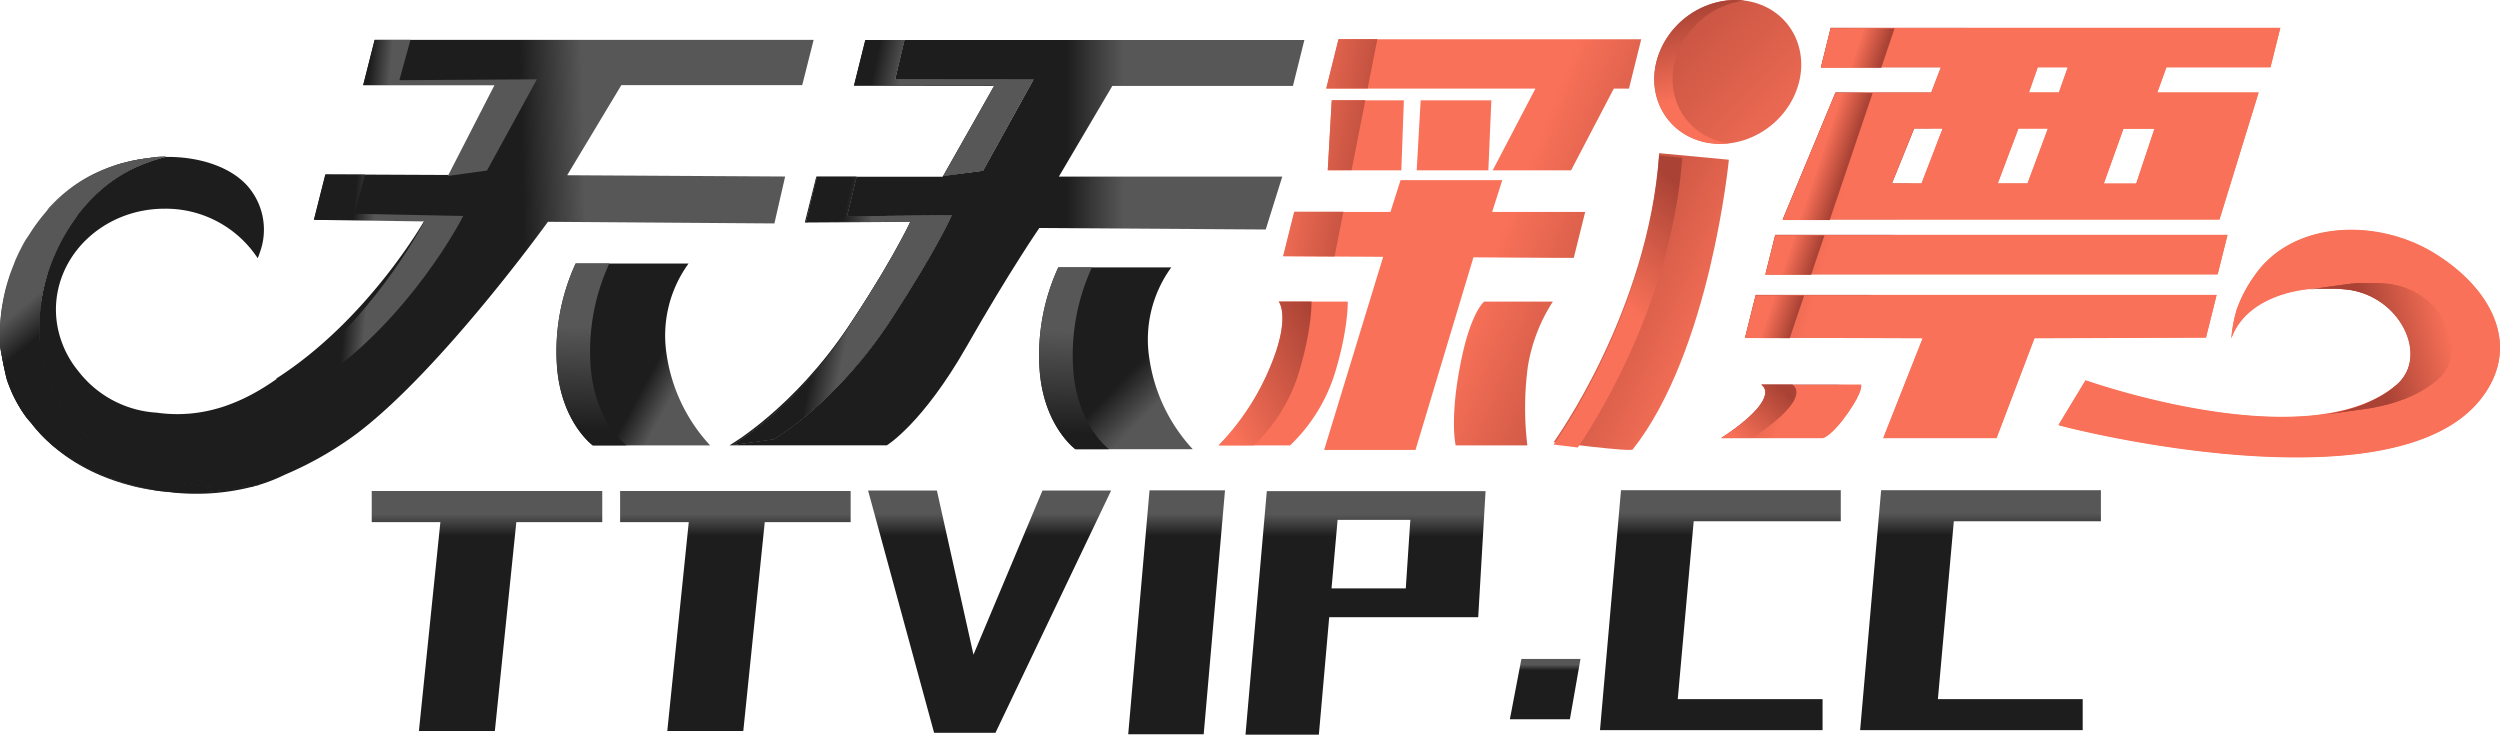 <svg xmlns="http://www.w3.org/2000/svg" xmlns:xlink="http://www.w3.org/1999/xlink" viewBox="0 0 483.22 141.98"><defs><style>.cls-1{fill:url(#linear-gradient);}.cls-2{fill:url(#linear-gradient-2);}.cls-3{fill:url(#linear-gradient-3);}.cls-4{fill:url(#linear-gradient-4);}.cls-5{fill:url(#linear-gradient-5);}.cls-6{fill:url(#linear-gradient-6);}.cls-7{fill:url(#linear-gradient-7);}.cls-8{fill:url(#linear-gradient-8);}.cls-9{fill:url(#linear-gradient-9);}.cls-10{fill:url(#linear-gradient-10);}.cls-11{fill:url(#linear-gradient-11);}.cls-12{fill:url(#linear-gradient-12);}.cls-13{fill:url(#linear-gradient-13);}.cls-14{fill:url(#linear-gradient-14);}.cls-15{fill:url(#linear-gradient-15);}.cls-16{fill:url(#linear-gradient-16);}.cls-17{fill:url(#linear-gradient-17);}.cls-18{fill:url(#linear-gradient-18);}.cls-19{fill:url(#linear-gradient-19);}.cls-20{fill:url(#linear-gradient-20);}.cls-21{fill:url(#linear-gradient-21);}.cls-22{fill:url(#linear-gradient-22);}.cls-23{fill:url(#linear-gradient-23);}.cls-24{fill:url(#linear-gradient-24);}.cls-25{fill:url(#linear-gradient-25);}.cls-26{fill:url(#linear-gradient-26);}.cls-27{fill:url(#linear-gradient-27);}.cls-28{fill:url(#linear-gradient-28);}.cls-29{fill:url(#linear-gradient-29);}.cls-30{fill:url(#linear-gradient-30);}.cls-31{fill:url(#linear-gradient-31);}.cls-32{fill:url(#linear-gradient-32);}.cls-33{fill:url(#linear-gradient-33);}.cls-34{fill:url(#linear-gradient-34);}.cls-35{fill:url(#linear-gradient-35);}.cls-36{fill:url(#linear-gradient-36);}.cls-37{fill:url(#linear-gradient-37);}.cls-38{fill:url(#linear-gradient-38);}.cls-39{fill:url(#linear-gradient-39);}.cls-40{fill:url(#linear-gradient-40);}.cls-41{fill:url(#linear-gradient-41);}.cls-42{fill:url(#linear-gradient-42);}.cls-43{fill:url(#linear-gradient-43);}.cls-44{fill:url(#linear-gradient-44);}.cls-45{fill:url(#linear-gradient-45);}.cls-46{fill:url(#linear-gradient-46);}.cls-47{fill:url(#linear-gradient-47);}.cls-48{fill:url(#linear-gradient-48);}.cls-49{fill:url(#linear-gradient-49);}.cls-50{fill:url(#linear-gradient-50);}.cls-51{fill:url(#linear-gradient-51);}.cls-52{fill:url(#linear-gradient-52);}.cls-53{fill:url(#linear-gradient-53);}.cls-54{fill:url(#linear-gradient-54);}.cls-55{fill:url(#linear-gradient-55);}.cls-56{fill:url(#linear-gradient-56);}.cls-57{fill:url(#linear-gradient-57);}.cls-58{fill:url(#linear-gradient-58);}.cls-59{fill:url(#linear-gradient-59);}.cls-60{fill:url(#linear-gradient-60);}.cls-61{fill:url(#linear-gradient-61);}.cls-62{clip-path:url(#clip-path);}.cls-63{isolation:isolate;}.cls-64{fill:url(#linear-gradient-63);}.cls-65{fill:url(#linear-gradient-64);}</style><linearGradient id="linear-gradient" x1="458.52" y1="65.83" x2="473.02" y2="62.08" gradientUnits="userSpaceOnUse"><stop offset="0" stop-color="#aa4335"/><stop offset="1" stop-color="#f97158"/></linearGradient><linearGradient id="linear-gradient-2" x1="312.63" y1="97.59" x2="275.13" y2="82.84" xlink:href="#linear-gradient"/><linearGradient id="linear-gradient-3" x1="330.44" y1="52.29" x2="292.94" y2="37.54" xlink:href="#linear-gradient"/><linearGradient id="linear-gradient-4" x1="318.35" y1="83.03" x2="280.85" y2="68.28" xlink:href="#linear-gradient"/><linearGradient id="linear-gradient-5" x1="319.87" y1="79.18" x2="282.37" y2="64.43" xlink:href="#linear-gradient"/><linearGradient id="linear-gradient-6" x1="332.73" y1="46.48" x2="295.23" y2="31.73" xlink:href="#linear-gradient"/><linearGradient id="linear-gradient-7" x1="337.66" y1="33.94" x2="300.16" y2="19.19" xlink:href="#linear-gradient"/><linearGradient id="linear-gradient-8" x1="295.55" y1="48.3" x2="332.21" y2="64.97" xlink:href="#linear-gradient"/><linearGradient id="linear-gradient-9" x1="308.75" y1="-10.54" x2="350.75" y2="30.13" xlink:href="#linear-gradient"/><linearGradient id="linear-gradient-10" x1="256.7" y1="65.67" x2="234.7" y2="77.67" xlink:href="#linear-gradient"/><linearGradient id="linear-gradient-11" x1="239.79" y1="91.7" x2="195.79" y2="48.2" gradientUnits="userSpaceOnUse"><stop offset="0.34" stop-color="#575757"/><stop offset="0.47" stop-color="#1d1d1d"/></linearGradient><linearGradient id="linear-gradient-12" x1="145.37" y1="80.23" x2="105.87" y2="58.73" xlink:href="#linear-gradient-11"/><linearGradient id="linear-gradient-13" x1="114.88" y1="52.94" x2="114.17" y2="83.14" gradientUnits="userSpaceOnUse"><stop offset="0.34" stop-color="#575757"/><stop offset="1" stop-color="#1d1d1d"/></linearGradient><linearGradient id="linear-gradient-14" x1="208.18" y1="53.68" x2="207.46" y2="83.88" xlink:href="#linear-gradient-13"/><linearGradient id="linear-gradient-15" x1="94.13" y1="88.29" x2="94.13" y2="120.79" xlink:href="#linear-gradient-11"/><linearGradient id="linear-gradient-16" x1="142.14" y1="88.29" x2="142.14" y2="120.79" xlink:href="#linear-gradient-11"/><linearGradient id="linear-gradient-17" x1="191.28" y1="88.13" x2="191.28" y2="120.94" xlink:href="#linear-gradient-11"/><linearGradient id="linear-gradient-18" x1="227.42" y1="88.06" x2="227.42" y2="121.09" xlink:href="#linear-gradient-11"/><linearGradient id="linear-gradient-19" x1="263.93" y1="88.19" x2="263.93" y2="121.18" xlink:href="#linear-gradient-11"/><linearGradient id="linear-gradient-20" x1="298.66" y1="125.7" x2="298.66" y2="133.87" xlink:href="#linear-gradient-11"/><linearGradient id="linear-gradient-21" x1="332.53" y1="88.14" x2="332.53" y2="120.64" xlink:href="#linear-gradient-11"/><linearGradient id="linear-gradient-22" x1="382.81" y1="88.14" x2="382.81" y2="120.64" xlink:href="#linear-gradient-11"/><linearGradient id="linear-gradient-23" x1="343.14" y1="78.4" x2="363.81" y2="85.73" gradientUnits="userSpaceOnUse"><stop offset="0.44" stop-color="#aa4335"/><stop offset="0.5" stop-color="#f97158"/></linearGradient><linearGradient id="linear-gradient-24" x1="357.13" y1="38.98" x2="377.8" y2="46.31" xlink:href="#linear-gradient-23"/><linearGradient id="linear-gradient-25" x1="365.86" y1="14.37" x2="386.53" y2="21.7" xlink:href="#linear-gradient-23"/><linearGradient id="linear-gradient-26" x1="351.47" y1="54.93" x2="372.14" y2="62.26" xlink:href="#linear-gradient-23"/><linearGradient id="linear-gradient-27" x1="357.5" y1="37.95" x2="378.16" y2="45.28" xlink:href="#linear-gradient-23"/><linearGradient id="linear-gradient-28" x1="320.45" y1="72.58" x2="345.12" y2="79.25" xlink:href="#linear-gradient"/><linearGradient id="linear-gradient-29" x1="330.78" y1="34.35" x2="355.45" y2="41.01" xlink:href="#linear-gradient"/><linearGradient id="linear-gradient-30" x1="337.62" y1="9.06" x2="362.29" y2="15.73" xlink:href="#linear-gradient"/><linearGradient id="linear-gradient-31" x1="326.04" y1="51.9" x2="350.71" y2="58.57" xlink:href="#linear-gradient"/><linearGradient id="linear-gradient-32" x1="330.12" y1="36.81" x2="354.79" y2="43.48" xlink:href="#linear-gradient"/><linearGradient id="linear-gradient-33" x1="344.32" y1="75.24" x2="335.57" y2="84.99" xlink:href="#linear-gradient"/><linearGradient id="linear-gradient-34" x1="145.24" y1="69.75" x2="52.74" y2="71.75" xlink:href="#linear-gradient-11"/><linearGradient id="linear-gradient-35" x1="145.73" y1="92.39" x2="53.23" y2="94.39" xlink:href="#linear-gradient-11"/><linearGradient id="linear-gradient-36" x1="144.34" y1="28.45" x2="51.84" y2="30.45" xlink:href="#linear-gradient-11"/><linearGradient id="linear-gradient-37" x1="144.79" y1="49.06" x2="52.29" y2="51.06" xlink:href="#linear-gradient-11"/><linearGradient id="linear-gradient-38" x1="3.97" y1="37.63" x2="35.61" y2="76.15" xlink:href="#linear-gradient-11"/><linearGradient id="linear-gradient-39" x1="-12.18" y1="50.89" x2="19.46" y2="89.41" xlink:href="#linear-gradient-11"/><linearGradient id="linear-gradient-40" x1="3.46" y1="38.04" x2="35.1" y2="76.57" xlink:href="#linear-gradient-11"/><linearGradient id="linear-gradient-41" x1="145.03" y1="60.37" x2="52.53" y2="62.37" xlink:href="#linear-gradient-11"/><linearGradient id="linear-gradient-42" x1="3.96" y1="37.63" x2="35.6" y2="76.16" xlink:href="#linear-gradient-11"/><linearGradient id="linear-gradient-43" x1="85.4" y1="21.07" x2="54.55" y2="18.37" xlink:href="#linear-gradient-11"/><linearGradient id="linear-gradient-44" x1="81.63" y1="59.9" x2="50.13" y2="57.15" xlink:href="#linear-gradient-11"/><linearGradient id="linear-gradient-45" x1="245.92" y1="38.56" x2="161.26" y2="38.56" xlink:href="#linear-gradient-11"/><linearGradient id="linear-gradient-46" x1="245.92" y1="16.53" x2="161.26" y2="16.53" xlink:href="#linear-gradient-11"/><linearGradient id="linear-gradient-47" x1="245.92" y1="46.9" x2="161.26" y2="46.9" xlink:href="#linear-gradient-11"/><linearGradient id="linear-gradient-48" x1="245.92" y1="20.88" x2="161.26" y2="20.88" xlink:href="#linear-gradient-11"/><linearGradient id="linear-gradient-49" x1="187.14" y1="22.66" x2="146.14" y2="14.16" xlink:href="#linear-gradient-11"/><linearGradient id="linear-gradient-50" x1="182.25" y1="46.24" x2="141.25" y2="37.74" xlink:href="#linear-gradient-11"/><linearGradient id="linear-gradient-51" x1="245.92" y1="60.06" x2="161.26" y2="60.06" xlink:href="#linear-gradient-11"/><linearGradient id="linear-gradient-52" x1="178.32" y1="65.19" x2="137.32" y2="56.69" xlink:href="#linear-gradient-11"/><linearGradient id="linear-gradient-53" x1="328.97" y1="39.46" x2="312.97" y2="58.13" xlink:href="#linear-gradient"/><linearGradient id="linear-gradient-54" x1="326.92" y1="1.37" x2="330.59" y2="18.03" xlink:href="#linear-gradient"/><linearGradient id="linear-gradient-55" x1="270.13" y1="27.67" x2="248.8" y2="24.34" xlink:href="#linear-gradient"/><linearGradient id="linear-gradient-56" x1="267.07" y1="47.28" x2="245.73" y2="43.95" xlink:href="#linear-gradient"/><linearGradient id="linear-gradient-57" x1="272.26" y1="14.04" x2="250.93" y2="10.71" xlink:href="#linear-gradient"/><linearGradient id="linear-gradient-58" x1="350.67" y1="50.55" x2="345.67" y2="48.89" xlink:href="#linear-gradient"/><linearGradient id="linear-gradient-59" x1="357.02" y1="31.51" x2="352.02" y2="29.84" xlink:href="#linear-gradient"/><linearGradient id="linear-gradient-60" x1="363.89" y1="10.9" x2="358.89" y2="9.23" xlink:href="#linear-gradient"/><linearGradient id="linear-gradient-61" x1="346.7" y1="62.46" x2="341.7" y2="60.79" xlink:href="#linear-gradient"/><clipPath id="clip-path"><path id="SVGID" class="cls-1" d="M456.8,79.09l-7.89,1.1.85-.13.67-.11.69-.13.77-.16.75-.17.65-.16.68-.18c.57-.16,1-.29,1.41-.43l.63-.22.68-.25.69-.28.59-.26.6-.28c.53-.26.9-.45,1.26-.65l.54-.31.58-.36.62-.41.5-.36.5-.39.61-.5c6.5-5.6.67-17.34-9.57-18.48l-1-.09-1-.07-1,0H449l-.79,0-.81.05-.81.07-.74.09,7.89-1.1.74-.09.81-.07.81-.05.79,0h1.71l1,0,1,.07,1,.09c10.23,1.14,16.07,12.88,9.57,18.48l-.61.5-.5.39-.5.36-.62.41-.58.36-.54.31c-.36.2-.73.4-1.26.65l-.6.28-.59.26-.69.28-.68.25-.63.22c-.42.14-.84.27-1.41.43l-.68.18-.65.16-.75.17-.77.16-.69.13-.67.11Z"/></clipPath><linearGradient id="linear-gradient-63" x1="461.55" y1="77.53" x2="476.05" y2="73.78" xlink:href="#linear-gradient"/><linearGradient id="linear-gradient-64" x1="458.49" y1="65.72" x2="472.99" y2="61.97" xlink:href="#linear-gradient"/></defs><title>logo-ttcp</title><g id="图层_2" data-name="图层 2"><g id="图层_1-2" data-name="图层 1"><path class="cls-2" d="M260.5,58.29H247.16s2.41,2.91-1.6,12.53a48.3,48.3,0,0,1-10,15.27h13.8A32.79,32.79,0,0,0,258,72.18C260.66,63.5,260.5,58.29,260.5,58.29Z"/><polygon class="cls-3" points="270.86 32.92 271.35 19.39 257.41 19.39 256.64 32.92 270.86 32.92"/><path class="cls-4" d="M282.2,70.82c-2,10.45-.83,15.27-.83,15.27h13.85a60.25,60.25,0,0,1,.1-15.27,32.71,32.71,0,0,1,4.83-12.53H286.88S284.16,60.36,282.2,70.82Z"/><polygon class="cls-5" points="306.4 40.96 288.42 40.96 290.37 34.82 270.71 34.82 268.76 40.96 250.17 40.96 248.03 49.53 267.35 49.64 255.94 86.97 273.6 86.97 284.8 49.74 300.22 49.84 304.19 49.84 306.4 40.96"/><polygon class="cls-6" points="287.68 32.92 288.26 19.39 274.6 19.39 273.83 32.92 287.68 32.92"/><polygon class="cls-7" points="288.52 32.92 303.67 32.92 311.93 17.12 314.86 17.12 317.23 7.59 258.72 7.59 256.35 17.12 296.78 17.12 288.52 32.92"/><path class="cls-8" d="M300.3,85.47s15,1.94,15.29,1.4c15-19,18.58-56,18.58-56L320.7,29.61C318.6,60.26,300.3,85.47,300.3,85.47Z"/><path class="cls-9" d="M339.79.71C332.64-1.71,324.24,2.24,321,9.53s0,15.15,7.15,17.57,15.55-1.53,18.76-8.82S346.95,3.13,339.79.71Z"/><path class="cls-10" d="M251,72.18c2.66-8.68,2.5-13.89,2.5-13.9h-6.34s2.41,2.91-1.6,12.53a48.3,48.3,0,0,1-10,15.27h6.8A32.79,32.79,0,0,0,251,72.18Z"/><path class="cls-11" d="M204.56,51.68a40.6,40.6,0,0,0-3.64,19.41c.66,11.17,6.95,15.74,6.95,15.74h22.68a32.76,32.76,0,0,1-8.4-17.57,23.69,23.69,0,0,1,4.24-17.57Z"/><path class="cls-12" d="M128.85,68.51a23.69,23.69,0,0,1,4.24-17.57H111.27a40.6,40.6,0,0,0-3.64,19.41c.66,11.17,6.95,15.74,6.95,15.74h22.68A32.76,32.76,0,0,1,128.85,68.51Z"/><path class="cls-13" d="M114.13,70.34a40.6,40.6,0,0,1,3.64-19.41h-6.5a40.6,40.6,0,0,0-3.64,19.41c.66,11.17,6.95,15.74,6.95,15.74h6.5S114.79,81.51,114.13,70.34Z"/><path class="cls-14" d="M207.42,71.09a40.6,40.6,0,0,1,3.64-19.41h-6.5a40.6,40.6,0,0,0-3.64,19.41c.66,11.17,6.95,15.74,6.95,15.74h6.5S208.08,82.25,207.42,71.09Z"/><polygon class="cls-15" points="71.85 100.92 85.12 100.92 80.97 141.29 95.65 141.29 99.8 100.92 116.41 100.92 116.41 94.91 71.85 94.91 71.85 100.92"/><polygon class="cls-16" points="119.86 100.92 133.13 100.92 128.98 141.29 143.67 141.29 147.82 100.92 164.42 100.92 164.42 94.91 119.86 94.91 119.86 100.92"/><polygon class="cls-17" points="188.16 126.54 181.09 94.81 167.79 94.81 180.55 141.64 192.41 141.64 214.77 94.81 201.5 94.81 188.16 126.54"/><polygon class="cls-18" points="218.07 141.92 232.66 141.92 236.78 94.78 222.19 94.78 218.07 141.92"/><path class="cls-19" d="M240.74,142h14.18l2-22.7h28.8l1.42-24.37H244.86Zm17.8-41.51h14.06l-.88,13.24H257.37Z"/><polygon class="cls-20" points="291.84 139.03 303.44 139.03 305.49 127.36 294.07 127.36 291.84 139.03"/><polygon class="cls-21" points="309.26 141.13 352.28 141.13 352.28 135.13 324.29 135.13 327.37 100.76 355.8 100.76 355.8 94.75 313.32 94.75 309.26 141.13"/><polygon class="cls-22" points="406.08 100.76 406.08 94.75 363.6 94.75 359.54 141.13 402.56 141.13 402.56 135.13 374.57 135.13 377.65 100.76 406.08 100.76"/><path class="cls-23" d="M340.43,74.34s2,1-.34,4.1-7.39,6.21-7.39,6.21h19.66s1.73-.41,4.81-4.84,2.56-5.47,2.56-5.47Z"/><polygon class="cls-24" points="430.56 45.38 343.14 45.38 341.24 53 428.66 53 430.56 45.38"/><path class="cls-25" d="M354.79,17.86,344.58,42.4H429l7.56-24.54H417L418.75,13h20.12l1.9-7.62H353.86L352,13h23.19l-1.87,4.88Zm55.66,7h6l-3.53,10.6h-6.27ZM393.88,13h5.81L398,17.86h-5.81Zm-3.74,11.85h5.71l-3.94,10.6h-5.76Zm-14.64,0-4.08,10.6H365.7L370,24.83Z"/><polygon class="cls-26" points="428.45 56.99 339.37 56.99 337.31 65.22 371.56 65.34 371.66 65.34 364.03 84.64 385.92 84.64 393.25 65.34 426.4 65.22 428.45 56.99"/><path class="cls-27" d="M470.55,48.93c-11.17-6.87-27.45-6.29-34.75,4.31a26,26,0,0,0-3.43,6.5,26.57,26.57,0,0,0-1.06,5.62c2.57-7.25,12-10.66,22.36-9.51s16.21,12.9,9.61,18.49c-17.12,14.49-60.16-.85-60.16-.85l-5.21,8.62c1.88.64,64.17,16.4,81.4-4.77C487.63,67.1,481.72,55.8,470.55,48.93Z"/><path class="cls-28" d="M340.4,74.39s2,1-.34,4.1-7.39,6.21-7.39,6.21h19.66s1.73-.41,4.81-4.84,2.56-5.47,2.56-5.47Z"/><polygon class="cls-29" points="430.54 45.43 343.12 45.43 341.22 53.05 428.63 53.05 430.54 45.43"/><path class="cls-30" d="M354.76,17.91,344.56,42.45H429l7.56-24.54H416.95L418.72,13h20.12l1.9-7.62H353.84L351.94,13h23.19l-1.87,4.88Zm55.66,7h6l-3.53,10.6h-6.27ZM393.86,13h5.81l-1.73,4.88h-5.81Zm-3.74,11.85h5.71l-3.94,10.6h-5.76Zm-14.64,0-4.08,10.6h-5.72l4.27-10.6Z"/><polygon class="cls-31" points="428.43 57.04 339.34 57.04 337.29 65.27 371.54 65.39 371.63 65.39 364 84.7 385.89 84.7 393.22 65.39 426.38 65.27 428.43 57.04"/><path class="cls-32" d="M470.52,49c-11.17-6.87-27.45-6.29-34.75,4.31a26,26,0,0,0-3.43,6.5,26.57,26.57,0,0,0-1.06,5.62c2.57-7.25,12-10.66,22.36-9.51s16.21,12.9,9.61,18.49c-17.12,14.49-60.16-.85-60.16-.85l-5.21,8.62c1.88.64,64.17,16.4,81.4-4.77C487.61,67.15,481.69,55.85,470.52,49Z"/><path class="cls-33" d="M346.09,78.43c2.35-3.08.34-4.1.34-4.1h-6s2,1-.34,4.1-7.39,6.21-7.39,6.21h6S343.74,81.52,346.09,78.43Z"/><path class="cls-34" d="M4.18,79.13c-.27-.44-.43-.69-.58-1l-.44-.8c-.25-.47-.39-.74-.53-1l-.3-.65L2,75.05l-.26-.67-.25-.68L1.31,73C.13,67.19.11,66.91.09,66.62s0-.49,0-.63l0-.93A27.47,27.47,0,0,0,2.31,75.77a16.61,16.61,0,0,0,2.86,4.84l-.5-.72Z"/><path class="cls-35" d="M42.42,94.79l-1.08.13L40.21,95l-1.4.1-1.09,0-.77,0h-.84l-1,0-.91,0-1-.05-1-.08-.9-.09-.29,0A43.66,43.66,0,0,0,50,93.75l-7.47,1Z"/><path class="cls-36" d="M25.43,31.15l1-.19,1-.17,2.77-.38a31.7,31.7,0,0,0-6.39,1.14l.82-.21Z"/><path class="cls-37" d="M155.06,16.45l2.21-8.75H72.42L70.2,16.45H97.3L87,33.82l-24.12-.11-2.21,8.75,21.46,0S71.27,61.72,53.43,73.15v.13c-6.5,4.58-14.08,7.76-23.18,6.48a20.66,20.66,0,0,1-15.09-8,19.07,19.07,0,0,1-3.35-6,18.34,18.34,0,0,1-1-5.86c0-10.81,9.38-19.56,21-19.56a21.28,21.28,0,0,1,18,9.57c.14-.33.28-.69.41-1.09a12.81,12.81,0,0,0-1.85-12.23C45.3,32.55,39,30.24,32,30.33l-.9.24-1,.29-.84.28-1,.36-.29.11-.13.05-.52.21-.83.36-1,.46-.93.49-.8.45-.72.44-.57.36-.56.38-.67.48-.53.41-.55.44-.62.52-.51.45-.53.49-.57.56-.48.49-.51.54-.53.59-.45.52-.5.61-.47.6L14.7,42l-.47.65-.43.63-.38.58-.44.7-.39.64-.35.6-.4.74-.34.66-.3.61-.36.77-.3.67-.27.63-.32.8-.26.69-.23.64c-.07.2-.14.4-.27.84L9,53.58l-.19.66c-.06.2-.11.41-.22.87l-.16.68-.14.66c0,.2-.08.41-.17.88,0,.13,0,.27-.12.69l-.1.66c0,.21-.06.41-.18,1.58,0,.13,0,.27-.06.66,0,.2,0,.41-.08,1.58,0,.14,0,.27,0,.69q0,.28,0,.56l0,1.21c0,.14,0,.29,0,.63s0,.57,1.22,6.41l.22.68.25.68.26.67.28.66.3.65c.14.27.28.54.53,1l.44.79c.15.26.3.51.58,1l.49.76c.16.24.33.48.62.89l.54.73.66.83.59.7.69.76.64.67.7.68.7.65.68.6.79.64.67.52.86.63.7.48.88.57.74.45.9.51.77.42.91.46.81.38.9.4.86.35.88.34.92.33.82.27,1,.31.82.23,1,.27.83.2,1,.21.86.16,1,.17.87.13,1,.12.9.09,1,.08,1,.05.91,0,1,0h.84l.77,0,1.09,0,1.4-.1,1.13-.11L50,93.75h0a33.72,33.72,0,0,0,5.07-2v0a68.28,68.28,0,0,0,12.4-6.86c.63-.44,1.24-.88,1.84-1.34,16.28-12.47,36.6-40.68,36.6-40.68l43.77.32,2.08-9.07-42.13-.25,10.47-17.42Z"/><path class="cls-38" d="M50.1,93.74h0Z"/><path class="cls-39" d="M6.13,81.69c-.34-.35-.65-.71-1-1.08l.12.17.54.73.66.83.59.7.69.76.64.67.7.68.7.65.68.6.79.64.67.52.86.63.7.48.88.57.74.45.9.51.77.42.91.46.81.38.9.4.86.35.88.34.92.33.82.27,1,.31.82.23,1,.27.83.2,1,.21.86.16,1,.17.87.13.72.09C20.69,93.33,11.05,88.44,6.13,81.69Z"/><path class="cls-40" d="M17.42,34.14a31.27,31.27,0,0,1,6.34-2.59l-.18,0-1,.29-.84.28-1,.36h0l-.26.1-.13.05-.52.21-.83.36-1,.46-.93.49-.8.45-.72.44-.57.37-.56.38-.67.48-.53.41-.55.44-.62.52-.51.45-.53.49-.57.56-.48.49-.51.54L9,40.81l-.45.52-.5.61-.47.6-.41.55-.47.65-.43.63-.38.58-.44.7L5,46.28l-.35.6-.4.74-.34.66-.3.61-.36.77-.3.67L2.71,51l-.32.8-.26.69-.23.64c-.07.2-.14.4-.27.84l-.21.68-.19.66c-.06.2-.11.41-.22.87l-.16.68-.14.66c0,.2-.08.41-.17.88,0,.13,0,.27-.12.69l-.1.66c0,.21-.06.41-.18,1.58,0,.13,0,.27-.06.66,0,.2,0,.41-.08,1.58,0,.14,0,.27,0,.69q0,.28,0,.56v.28C-.21,52.76,6.92,39.87,17.42,34.14Z"/><path class="cls-41" d="M48.91,93.88,47.77,94l-1.4.1-1.09,0-.77,0h-.84l-1,0-.91,0-1-.05-1-.08-.9-.09-1-.12-.87-.13-1-.17-.86-.16-1-.21-.83-.2-1-.27-.82-.23-1-.31-.82-.27-.92-.33-.88-.34L27,90.8l-.9-.4L25.29,90l-.91-.46-.77-.42-.9-.51L22,88.18l-.88-.57-.7-.48-.86-.63L18.84,86l-.79-.64-.68-.6-.7-.65-.7-.68-.64-.67L14.64,82l-.59-.7-.66-.83-.54-.73c-.29-.41-.46-.65-.62-.89l-.49-.76c-.27-.44-.43-.69-.58-1l-.44-.79c-.25-.47-.39-.74-.53-1l-.3-.65L9.61,74l-.26-.67-.25-.68L8.88,72c-1.18-5.84-1.2-6.13-1.22-6.41s0-.49,0-.63l0-1.21q0-.28,0-.56c0-.42,0-.55,0-.69,0-1.17.06-1.37.08-1.58,0-.39,0-.53.06-.66.13-1.17.16-1.38.18-1.58L8,58c.07-.42.09-.56.12-.69.09-.47.13-.67.17-.88l.14-.66.16-.68c.12-.46.17-.66.22-.87L9,53.58l.21-.68c.14-.44.21-.64.27-.84l.23-.64.26-.69.32-.8.27-.63.3-.67.36-.77.3-.61.34-.66.4-.74.35-.6L13,44.6l.44-.7.38-.58.43-.63L14.7,42l.41-.55.47-.6.5-.61.45-.52.53-.59.51-.54.48-.49.57-.56.53-.49.51-.45.62-.52.55-.44.53-.41.67-.48.56-.38.57-.36.72-.44.8-.45.93-.49,1-.46.83-.36.52-.21.13-.05.29-.11,1-.36.84-.28,1-.29.9-.24q-.94,0-1.9.08l-2.77.38-1,.17-1,.19-.85.2-.82.21a31.27,31.27,0,0,0-6.34,2.59C6.92,39.87-.21,52.76,0,65.06L0,66c0,.14,0,.29,0,.63s0,.57,1.22,6.41l.22.68.25.68.26.67.28.66.3.65c.14.27.28.54.53,1l.44.8c.15.26.3.51.58,1l.49.76.5.72c.31.37.62.73,1,1.08,4.92,6.74,14.56,11.63,25,13.2l.29,0,.9.09,1,.08,1,.05.91,0,1,0H37l.77,0,1.09,0,1.4-.1,1.13-.11,1.08-.13.12,0,7.47-1h0Z"/><path class="cls-42" d="M48.91,93.88,47.77,94l-1.4.1-1.09,0-.77,0h-.84l-1,0-.91,0-1-.05-1-.08-.9-.09-1-.12-.87-.13-1-.17-.86-.16-1-.21-.83-.2-1-.27-.82-.23-1-.31-.82-.27-.92-.33-.88-.34L27,90.8l-.9-.4L25.29,90l-.91-.46-.77-.42-.9-.51L22,88.18l-.88-.57-.7-.48-.86-.63L18.84,86l-.79-.64-.68-.6-.7-.65-.7-.68-.64-.67L14.64,82l-.59-.7-.66-.83-.54-.73c-.29-.41-.46-.65-.62-.89l-.49-.76c-.27-.44-.43-.69-.58-1l-.44-.79c-.25-.47-.39-.74-.53-1l-.3-.65L9.61,74l-.26-.67-.25-.68L8.88,72c-1.18-5.84-1.2-6.13-1.22-6.41s0-.49,0-.63l0-1.21q0-.28,0-.56c0-.42,0-.55,0-.69,0-1.17.06-1.37.08-1.58,0-.39,0-.53.06-.66.13-1.17.16-1.38.18-1.58L8,58c.07-.42.09-.56.12-.69.09-.47.13-.67.17-.88l.14-.66.16-.68c.12-.46.17-.66.22-.87L9,53.58l.21-.68c.14-.44.21-.64.27-.84l.23-.64.26-.69.32-.8.27-.63.3-.67.36-.77.3-.61.34-.66.4-.74.35-.6L13,44.6l.44-.7.38-.58.43-.63L14.7,42l.41-.55.47-.6.5-.61.45-.52.53-.59.51-.54.48-.49.57-.56.53-.49.51-.45.62-.52.55-.44.53-.41.67-.48.56-.38.57-.36.72-.44.8-.45.93-.49,1-.46.83-.36.52-.21.13-.05.29-.11,1-.36.84-.28,1-.29.9-.24q-.94,0-1.9.08l-2.77.38-1,.17-1,.19-.85.2-.82.21a31.27,31.27,0,0,0-6.34,2.59C6.92,39.87-.21,52.76,0,65.06L0,66c0,.14,0,.29,0,.63s0,.57,1.22,6.41l.22.68.25.68.26.67.28.66.3.65c.14.27.28.54.53,1l.44.8c.15.26.3.51.58,1l.49.76.5.72c.31.37.62.73,1,1.08,4.92,6.74,14.56,11.63,25,13.2l.29,0,.9.09,1,.08,1,.05.91,0,1,0H37l.77,0,1.09,0,1.4-.1,1.13-.11,1.08-.13.12,0,7.47-1h0Z"/><polygon class="cls-43" points="77.19 15.5 79.34 7.7 72.42 7.7 70.2 16.45 95.58 16.45 86.57 34.01 94.13 32.96 103.78 15.33 77.19 15.5"/><path class="cls-44" d="M70.55,33.75l-7.64,0-2.21,8.75L82,42.8c-.51,1-10.19,19.51-27.46,31.54l-.72.54-.6.43-.58.41-.58.39-.58.38-.72.45-.66.4-.62.35-.62.34-.62.32-.61.3-.82.38-.68.3-.65.27-.13.05-.07,0-.1,0-.07,0-.27.1-.66.24-.77.25-.79.24-.71.19-.69.17-.7.15-.7.13-.61.1-.3,0h0l7.56-1,.91-.14.7-.13.7-.15.69-.17.71-.19.79-.24.77-.25.66-.24.27-.1.07,0,.13,0h0l.14-.06.65-.27.68-.3.82-.38.61-.3.62-.32.62-.34.62-.35.66-.4.72-.45.58-.38.58-.39.58-.41.6-.43.72-.54c17.27-12,27-30.56,27.46-31.54l-21-.43Z"/><path class="cls-45" d="M155.82,42.9l2.12-8.77h-.18l0,.07-2.17,8.68,0,.13L176,42.88l.06-.13Z"/><polygon class="cls-46" points="165.08 16.49 165.05 16.61 191.76 16.61 191.84 16.46 165.08 16.49"/><path class="cls-47" d="M249.91,16.61l2.21-8.88h-77.3L173,15.39l26.76,0L190,33,182.28,34l-.09.16-16.64,0-1.85,7.64,20.23-.15c-.14.32-2.81,6.39-11.51,19.8-10.55,16.27-22.28,23.08-22.9,23.44L141.63,86c.62-.36,12.35-7.17,22.9-23.44,4.89-7.53,7.87-12.74,9.58-15.92-1.75,3.21-4.84,8.53-9.83,16C153.51,78.92,141,86.08,141,86.08h30.41s6.9-4.16,15.42-19.1c8.4-14.73,14.06-22.91,14.06-22.91l43.76.29,3.2-10.23H204.67L215,16.61Z"/><polygon class="cls-48" points="199.73 15.36 172.97 15.39 174.82 7.73 167.26 7.73 165.08 16.49 191.84 16.46 191.76 16.61 192.15 16.61 182.28 34.04 189.98 32.96 199.73 15.36"/><polygon class="cls-49" points="199.73 15.36 172.97 15.39 174.82 7.73 167.26 7.73 165.08 16.49 191.84 16.46 191.76 16.61 192.15 16.61 182.28 34.04 189.98 32.96 199.73 15.36"/><path class="cls-50" d="M176,42.88c-.18.4-.74,1.62-1.88,3.74,1.37-2.51,1.92-3.74,1.92-3.74Z"/><path class="cls-51" d="M141.63,86l7.89-1.1c.62-.36,12.35-7.17,22.9-23.44C181.13,48,183.79,42,183.94,41.64l-20.23.15,1.85-7.64-7.62,0-2.12,8.77L176,42.75l-.06.13h0s-.55,1.23-1.92,3.74c-1.7,3.18-4.69,8.4-9.58,15.92C154,78.82,142.25,85.63,141.63,86Z"/><path class="cls-52" d="M141.63,86l7.89-1.1c.62-.36,12.35-7.17,22.9-23.44C181.13,48,183.79,42,183.94,41.64l-20.23.15,1.85-7.64-7.62,0-2.12,8.77L176,42.75l-.06.13h0s-.55,1.23-1.92,3.74c-1.7,3.18-4.69,8.4-9.58,15.92C154,78.82,142.25,85.63,141.63,86Z"/><path class="cls-53" d="M320.7,30.07c-2.1,30.65-20.4,55.86-20.4,55.86s2.06.27,4.67.57c1.8-2.6,18.09-26.83,20.19-56Z"/><path class="cls-54" d="M331.69,27.11c-7.15-2.42-10.36-10.28-7.15-17.57A16.14,16.14,0,0,1,336.35.24l.81-.12a14.39,14.39,0,0,0-4.31.12A16.14,16.14,0,0,0,321,9.54c-3.2,7.29,0,15.15,7.15,17.57a13.37,13.37,0,0,0,1.94.48,14.17,14.17,0,0,0,4.21.09c-.24,0-.48-.05-.71-.09A13.37,13.37,0,0,1,331.69,27.11Z"/><polygon class="cls-55" points="256.64 32.89 261.24 32.89 263.9 19.37 257.41 19.37 256.64 32.89"/><polygon class="cls-56" points="248.03 49.5 257.96 49.56 259.66 40.93 250.17 40.93 248.03 49.5"/><polygon class="cls-57" points="258.72 7.56 256.35 17.09 264.35 17.09 266.23 7.56 258.72 7.56"/><polygon class="cls-58" points="341.24 53.12 350.07 53.12 352.65 45.5 343.14 45.5 341.24 53.12"/><polygon class="cls-59" points="344.58 42.53 353.66 42.53 361.96 17.99 354.79 17.99 344.58 42.53"/><polygon class="cls-60" points="353.86 5.49 351.96 13.11 363.62 13.11 366.2 5.49 353.86 5.49"/><polygon class="cls-61" points="337.31 65.34 345.93 65.37 348.72 57.12 339.37 57.12 337.31 65.34"/><path id="SVGID-2" data-name="SVGID" class="cls-1" d="M456.8,79.09l-7.89,1.1.85-.13.67-.11.69-.13.77-.16.75-.17.65-.16.68-.18c.57-.16,1-.29,1.41-.43l.63-.22.68-.25.69-.28.59-.26.6-.28c.53-.26.9-.45,1.26-.65l.54-.31.58-.36.62-.41.5-.36.5-.39.61-.5c6.5-5.6.67-17.34-9.57-18.48l-1-.09-1-.07-1,0H449l-.79,0-.81.05-.81.07-.74.09,7.89-1.1.74-.09.81-.07.81-.05.79,0h1.71l1,0,1,.07,1,.09c10.23,1.14,16.07,12.88,9.57,18.48l-.61.5-.5.39-.5.36-.62.41-.58.36-.54.31c-.36.2-.73.4-1.26.65l-.6.28-.59.26-.69.28-.68.25-.63.22c-.42.14-.84.27-1.41.43l-.68.18-.65.16-.75.17-.77.16-.69.13-.67.11Z"/><g class="cls-62"><g class="cls-63"><path class="cls-64" d="M456.8,79.09l-7.89,1.1.85-.13.67-.11.69-.13.77-.16.75-.17.65-.16.68-.18c.57-.16,1-.29,1.41-.43l.63-.22.68-.25.13-.05,7.89-1.1-.13.05-.68.25-.63.22c-.42.14-.84.27-1.41.43l-.68.18-.65.16-.75.17-.77.16-.69.13-.67.11-.85.13"/><path class="cls-65" d="M464.72,77.09l-7.89,1.1.56-.23.59-.26.6-.28c.53-.26.9-.45,1.26-.65l.54-.31.58-.36.62-.41.5-.36.5-.39.61-.5c6.5-5.6.67-17.34-9.57-18.48l-1-.09-1-.07-1,0H449l-.79,0-.81.05-.81.07-.74.09,7.89-1.1.74-.09.81-.07.81-.05.79,0h1.71l1,0,1,.07,1,.09c10.23,1.14,16.07,12.88,9.57,18.48l-.61.5-.5.39-.5.36-.62.41-.58.36-.54.31c-.36.2-.73.4-1.26.65l-.6.28-.59.26-.56.23"/></g></g></g></g></svg>